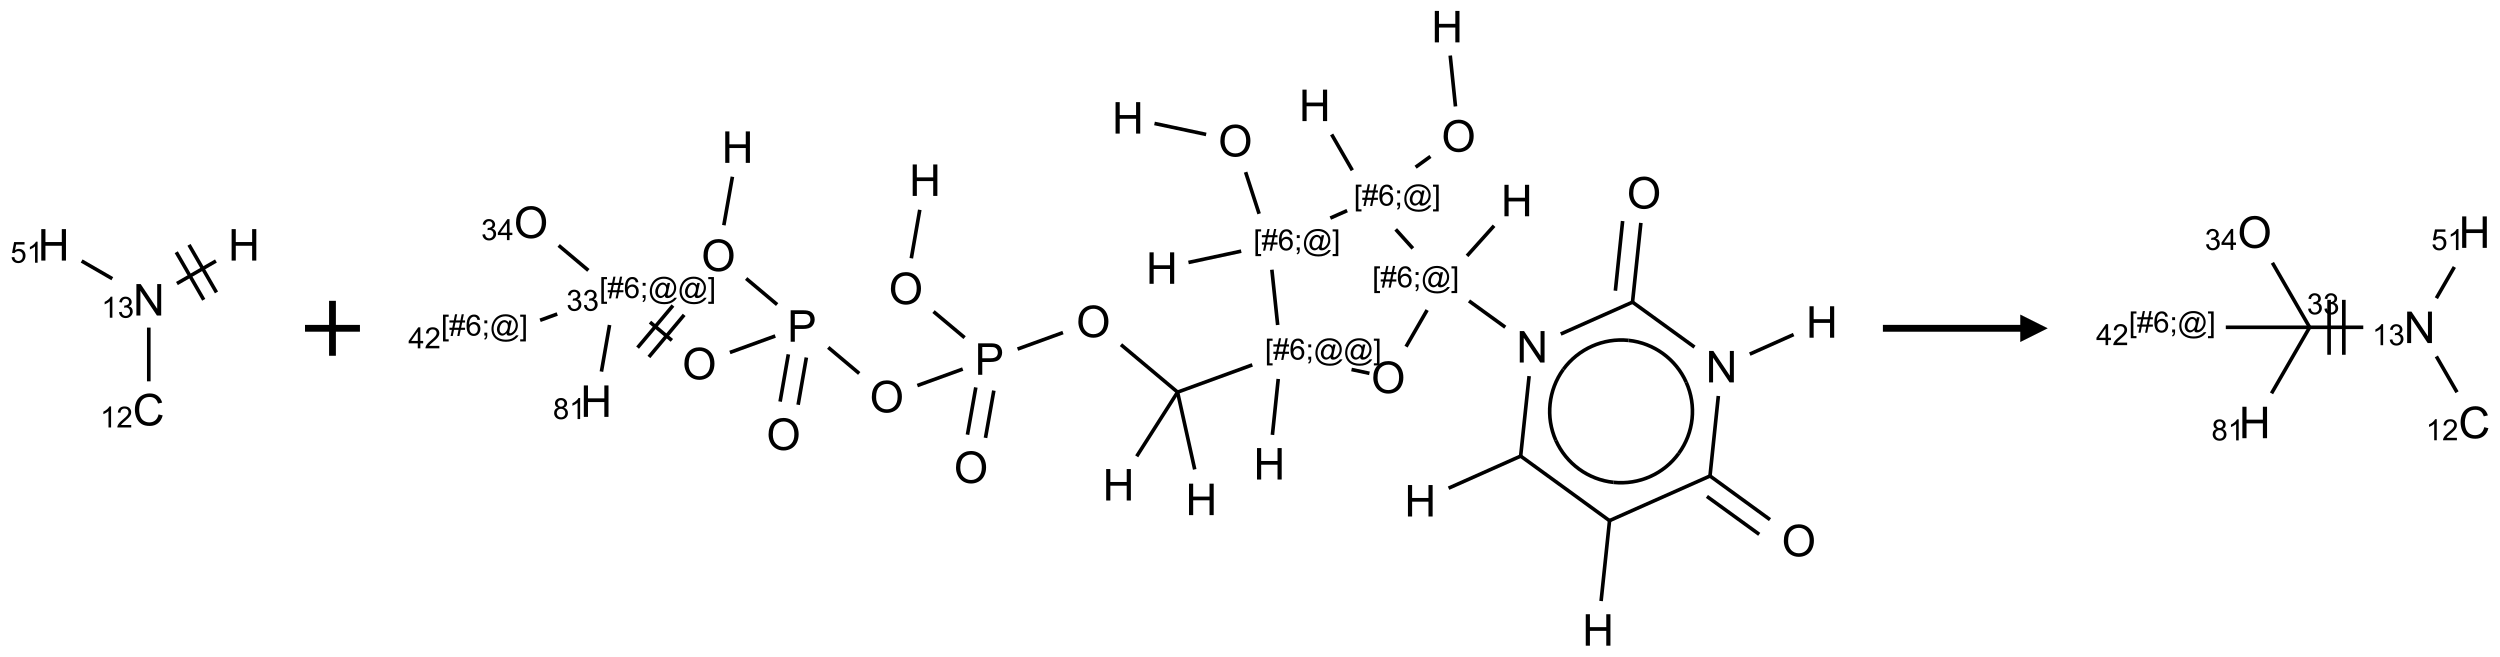 <?xml version="1.0" encoding="UTF-8"?>
<svg xmlns="http://www.w3.org/2000/svg" xmlns:xlink="http://www.w3.org/1999/xlink" width="910" height="239" viewBox="0 0 910 239">
<defs>
<g>
<g id="glyph-0-0">
<path d="M 2 0 L 2 -10 L 10 -10 L 10 0 Z M 2.25 -0.25 L 9.75 -0.25 L 9.75 -9.75 L 2.25 -9.75 Z M 2.25 -0.25 "/>
</g>
<g id="glyph-0-1">
<path d="M 9.406 -4.016 L 10.922 -3.633 C 10.605 -2.387 10.031 -1.438 9.207 -0.785 C 8.383 -0.133 7.371 0.195 6.18 0.195 C 4.945 0.195 3.941 -0.055 3.168 -0.559 C 2.395 -1.062 1.805 -1.789 1.402 -2.742 C 1 -3.695 0.797 -4.719 0.797 -5.812 C 0.797 -7.004 1.023 -8.047 1.48 -8.934 C 1.938 -9.82 2.586 -10.496 3.426 -10.957 C 4.266 -11.418 5.191 -11.648 6.203 -11.648 C 7.348 -11.648 8.312 -11.355 9.094 -10.773 C 9.875 -10.191 10.418 -9.371 10.727 -8.312 L 9.234 -7.961 C 8.969 -8.793 8.582 -9.402 8.078 -9.781 C 7.574 -10.16 6.938 -10.352 6.172 -10.352 C 5.293 -10.352 4.555 -10.141 3.965 -9.719 C 3.375 -9.297 2.957 -8.73 2.719 -8.02 C 2.48 -7.309 2.359 -6.574 2.359 -5.82 C 2.359 -4.848 2.5 -3.996 2.785 -3.27 C 3.07 -2.543 3.512 -2 4.109 -1.641 C 4.707 -1.281 5.355 -1.102 6.055 -1.102 C 6.902 -1.102 7.621 -1.348 8.211 -1.836 C 8.801 -2.324 9.199 -3.051 9.406 -4.016 Z M 9.406 -4.016 "/>
</g>
<g id="glyph-0-2">
<path d="M 1.219 0 L 1.219 -11.453 L 2.773 -11.453 L 8.789 -2.461 L 8.789 -11.453 L 10.242 -11.453 L 10.242 0 L 8.688 0 L 2.672 -9 L 2.672 0 Z M 1.219 0 "/>
</g>
<g id="glyph-0-3">
<path d="M 1.281 0 L 1.281 -11.453 L 2.797 -11.453 L 2.797 -6.75 L 8.75 -6.75 L 8.75 -11.453 L 10.266 -11.453 L 10.266 0 L 8.75 0 L 8.75 -5.398 L 2.797 -5.398 L 2.797 0 Z M 1.281 0 "/>
</g>
<g id="glyph-0-4">
<path d="M 0.773 -5.578 C 0.773 -7.48 1.285 -8.969 2.305 -10.043 C 3.324 -11.117 4.645 -11.656 6.258 -11.656 C 7.316 -11.656 8.27 -11.402 9.117 -10.898 C 9.965 -10.395 10.613 -9.688 11.059 -8.785 C 11.504 -7.883 11.727 -6.855 11.727 -5.711 C 11.727 -4.551 11.492 -3.512 11.023 -2.594 C 10.555 -1.676 9.891 -0.984 9.031 -0.512 C 8.172 -0.039 7.246 0.195 6.25 0.195 C 5.172 0.195 4.207 -0.066 3.359 -0.586 C 2.512 -1.105 1.867 -1.816 1.43 -2.719 C 0.992 -3.621 0.773 -4.574 0.773 -5.578 Z M 2.336 -5.555 C 2.336 -4.176 2.707 -3.086 3.449 -2.293 C 4.191 -1.5 5.121 -1.102 6.242 -1.102 C 7.383 -1.102 8.32 -1.504 9.059 -2.305 C 9.797 -3.105 10.164 -4.246 10.164 -5.719 C 10.164 -6.652 10.008 -7.465 9.691 -8.16 C 9.375 -8.855 8.914 -9.395 8.309 -9.777 C 7.703 -10.16 7.02 -10.352 6.266 -10.352 C 5.191 -10.352 4.27 -9.984 3.496 -9.246 C 2.723 -8.508 2.336 -7.277 2.336 -5.555 Z M 2.336 -5.555 "/>
</g>
<g id="glyph-0-5">
<path d="M 1.234 0 L 1.234 -11.453 L 5.555 -11.453 C 6.316 -11.453 6.895 -11.418 7.297 -11.344 C 7.859 -11.25 8.332 -11.07 8.711 -10.809 C 9.09 -10.547 9.398 -10.176 9.629 -9.703 C 9.859 -9.23 9.977 -8.707 9.977 -8.141 C 9.977 -7.168 9.668 -6.344 9.047 -5.668 C 8.426 -4.992 7.309 -4.656 5.688 -4.656 L 2.75 -4.656 L 2.75 0 Z M 2.75 -6.008 L 5.711 -6.008 C 6.691 -6.008 7.387 -6.191 7.797 -6.555 C 8.207 -6.918 8.414 -7.434 8.414 -8.094 C 8.414 -8.574 8.293 -8.984 8.051 -9.324 C 7.809 -9.664 7.488 -9.891 7.094 -10 C 6.84 -10.066 6.367 -10.102 5.68 -10.102 L 2.75 -10.102 Z M 2.75 -6.008 "/>
</g>
<g id="glyph-1-0">
<path d="M 1.332 0 L 1.332 -6.668 L 6.668 -6.668 L 6.668 0 Z M 1.5 -0.168 L 6.5 -0.168 L 6.5 -6.5 L 1.5 -6.5 Z M 1.5 -0.168 "/>
</g>
<g id="glyph-1-1">
<path d="M 3.973 0 L 3.035 0 L 3.035 -5.973 C 2.809 -5.758 2.516 -5.543 2.148 -5.328 C 1.781 -5.113 1.453 -4.953 1.16 -4.844 L 1.16 -5.75 C 1.684 -5.996 2.145 -6.297 2.535 -6.645 C 2.93 -6.996 3.207 -7.336 3.371 -7.668 L 3.973 -7.668 Z M 3.973 0 "/>
</g>
<g id="glyph-1-2">
<path d="M 5.371 -0.902 L 5.371 0 L 0.324 0 C 0.316 -0.227 0.352 -0.441 0.434 -0.652 C 0.562 -0.996 0.766 -1.332 1.051 -1.668 C 1.332 -2 1.742 -2.387 2.277 -2.824 C 3.105 -3.504 3.668 -4.043 3.957 -4.441 C 4.25 -4.84 4.395 -5.215 4.395 -5.566 C 4.395 -5.938 4.262 -6.254 3.996 -6.508 C 3.73 -6.762 3.387 -6.891 2.957 -6.891 C 2.508 -6.891 2.145 -6.754 1.875 -6.484 C 1.605 -6.215 1.469 -5.84 1.465 -5.359 L 0.5 -5.457 C 0.566 -6.176 0.812 -6.727 1.246 -7.102 C 1.676 -7.477 2.254 -7.668 2.98 -7.668 C 3.711 -7.668 4.293 -7.465 4.719 -7.059 C 5.145 -6.652 5.359 -6.148 5.359 -5.547 C 5.359 -5.242 5.297 -4.941 5.172 -4.645 C 5.047 -4.352 4.84 -4.039 4.551 -3.715 C 4.262 -3.387 3.777 -2.938 3.105 -2.371 C 2.543 -1.898 2.18 -1.578 2.02 -1.41 C 1.859 -1.242 1.73 -1.07 1.625 -0.902 Z M 5.371 -0.902 "/>
</g>
<g id="glyph-1-3">
<path d="M 0.449 -2.016 L 1.387 -2.141 C 1.492 -1.609 1.676 -1.227 1.934 -0.992 C 2.191 -0.758 2.508 -0.641 2.879 -0.641 C 3.32 -0.641 3.695 -0.793 3.996 -1.098 C 4.301 -1.402 4.453 -1.781 4.453 -2.234 C 4.453 -2.664 4.312 -3.02 4.031 -3.301 C 3.75 -3.578 3.391 -3.719 2.957 -3.719 C 2.781 -3.719 2.562 -3.684 2.297 -3.613 L 2.402 -4.438 C 2.465 -4.43 2.516 -4.426 2.551 -4.426 C 2.949 -4.426 3.312 -4.531 3.629 -4.738 C 3.949 -4.949 4.109 -5.27 4.109 -5.703 C 4.109 -6.047 3.992 -6.332 3.762 -6.559 C 3.527 -6.785 3.227 -6.895 2.859 -6.895 C 2.496 -6.895 2.191 -6.781 1.949 -6.551 C 1.707 -6.324 1.547 -5.98 1.48 -5.52 L 0.543 -5.688 C 0.656 -6.316 0.918 -6.805 1.324 -7.148 C 1.73 -7.492 2.234 -7.668 2.84 -7.668 C 3.254 -7.668 3.641 -7.578 3.988 -7.398 C 4.34 -7.219 4.609 -6.977 4.793 -6.668 C 4.98 -6.359 5.074 -6.031 5.074 -5.684 C 5.074 -5.352 4.984 -5.051 4.809 -4.781 C 4.629 -4.512 4.367 -4.297 4.02 -4.137 C 4.473 -4.031 4.824 -3.816 5.074 -3.488 C 5.324 -3.16 5.449 -2.75 5.449 -2.254 C 5.449 -1.59 5.203 -1.023 4.719 -0.559 C 4.234 -0.098 3.617 0.137 2.875 0.137 C 2.203 0.137 1.648 -0.062 1.207 -0.465 C 0.762 -0.863 0.512 -1.379 0.449 -2.016 Z M 0.449 -2.016 "/>
</g>
<g id="glyph-1-4">
<path d="M 0.441 -2 L 1.426 -2.082 C 1.5 -1.605 1.668 -1.242 1.934 -1.004 C 2.199 -0.762 2.52 -0.641 2.895 -0.641 C 3.348 -0.641 3.73 -0.812 4.043 -1.152 C 4.355 -1.492 4.512 -1.941 4.512 -2.504 C 4.512 -3.039 4.359 -3.461 4.059 -3.77 C 3.758 -4.078 3.367 -4.234 2.879 -4.234 C 2.578 -4.234 2.305 -4.164 2.062 -4.027 C 1.82 -3.891 1.629 -3.715 1.488 -3.496 L 0.609 -3.609 L 1.348 -7.531 L 5.145 -7.531 L 5.145 -6.637 L 2.098 -6.637 L 1.688 -4.582 C 2.145 -4.902 2.625 -5.062 3.129 -5.062 C 3.797 -5.062 4.359 -4.832 4.816 -4.371 C 5.277 -3.91 5.504 -3.312 5.504 -2.59 C 5.504 -1.898 5.305 -1.301 4.902 -0.797 C 4.41 -0.18 3.742 0.129 2.895 0.129 C 2.199 0.129 1.633 -0.062 1.195 -0.453 C 0.758 -0.844 0.504 -1.359 0.441 -2 Z M 0.441 -2 "/>
</g>
<g id="glyph-1-5">
<path d="M 0.723 2.121 L 0.723 -7.637 L 2.793 -7.637 L 2.793 -6.859 L 1.66 -6.859 L 1.66 1.344 L 2.793 1.344 L 2.793 2.121 Z M 0.723 2.121 "/>
</g>
<g id="glyph-1-6">
<path d="M 0.535 0.129 L 0.988 -2.09 L 0.109 -2.09 L 0.109 -2.863 L 1.145 -2.863 L 1.531 -4.754 L 0.109 -4.754 L 0.109 -5.531 L 1.688 -5.531 L 2.141 -7.766 L 2.922 -7.766 L 2.469 -5.531 L 4.109 -5.531 L 4.562 -7.766 L 5.348 -7.766 L 4.895 -5.531 L 5.797 -5.531 L 5.797 -4.754 L 4.738 -4.754 L 4.348 -2.863 L 5.797 -2.863 L 5.797 -2.09 L 4.191 -2.09 L 3.738 0.129 L 2.957 0.129 L 3.406 -2.09 L 1.77 -2.09 L 1.316 0.129 Z M 1.926 -2.863 L 3.562 -2.863 L 3.953 -4.754 L 2.312 -4.754 Z M 1.926 -2.863 "/>
</g>
<g id="glyph-1-7">
<path d="M 5.309 -5.766 L 4.375 -5.691 C 4.293 -6.059 4.172 -6.328 4.02 -6.496 C 3.766 -6.762 3.453 -6.895 3.082 -6.895 C 2.785 -6.895 2.523 -6.812 2.297 -6.645 C 2 -6.43 1.77 -6.117 1.598 -5.703 C 1.43 -5.289 1.34 -4.703 1.332 -3.938 C 1.559 -4.281 1.836 -4.535 2.16 -4.703 C 2.488 -4.871 2.828 -4.953 3.188 -4.953 C 3.812 -4.953 4.344 -4.723 4.785 -4.262 C 5.223 -3.801 5.441 -3.207 5.441 -2.48 C 5.441 -2 5.34 -1.555 5.133 -1.145 C 4.926 -0.73 4.641 -0.418 4.281 -0.199 C 3.922 0.02 3.512 0.129 3.051 0.129 C 2.27 0.129 1.633 -0.156 1.141 -0.73 C 0.648 -1.305 0.402 -2.254 0.402 -3.574 C 0.402 -5.051 0.672 -6.121 1.219 -6.793 C 1.695 -7.375 2.336 -7.668 3.141 -7.668 C 3.742 -7.668 4.234 -7.5 4.617 -7.16 C 5 -6.824 5.23 -6.359 5.309 -5.766 Z M 1.48 -2.473 C 1.48 -2.152 1.547 -1.844 1.684 -1.547 C 1.82 -1.25 2.016 -1.027 2.262 -0.871 C 2.508 -0.719 2.766 -0.641 3.035 -0.641 C 3.434 -0.641 3.773 -0.801 4.059 -1.121 C 4.344 -1.441 4.484 -1.875 4.484 -2.422 C 4.484 -2.949 4.344 -3.367 4.062 -3.668 C 3.781 -3.973 3.426 -4.125 3 -4.125 C 2.578 -4.125 2.219 -3.973 1.922 -3.668 C 1.625 -3.363 1.48 -2.969 1.48 -2.473 Z M 1.48 -2.473 "/>
</g>
<g id="glyph-1-8">
<path d="M 0.949 -4.465 L 0.949 -5.531 L 2.016 -5.531 L 2.016 -4.465 Z M 0.949 0 L 0.949 -1.066 L 2.016 -1.066 L 2.016 0 C 2.016 0.391 1.945 0.711 1.809 0.949 C 1.668 1.191 1.449 1.379 1.145 1.512 L 0.887 1.109 C 1.082 1.023 1.23 0.895 1.324 0.727 C 1.418 0.559 1.469 0.316 1.48 0 Z M 0.949 0 "/>
</g>
<g id="glyph-1-9">
<path d="M 6.047 -0.848 C 5.82 -0.59 5.57 -0.379 5.289 -0.223 C 5.008 -0.062 4.73 0.016 4.449 0.016 C 4.141 0.016 3.84 -0.074 3.547 -0.254 C 3.254 -0.434 3.02 -0.715 2.836 -1.09 C 2.652 -1.465 2.562 -1.875 2.562 -2.324 C 2.562 -2.875 2.703 -3.43 2.988 -3.98 C 3.27 -4.535 3.621 -4.953 4.043 -5.23 C 4.461 -5.508 4.871 -5.645 5.266 -5.645 C 5.566 -5.645 5.855 -5.566 6.129 -5.41 C 6.402 -5.25 6.641 -5.012 6.84 -4.688 L 7.016 -5.496 L 7.949 -5.496 L 7.199 -2 C 7.094 -1.516 7.043 -1.246 7.043 -1.191 C 7.043 -1.098 7.078 -1.02 7.148 -0.949 C 7.219 -0.883 7.305 -0.848 7.406 -0.848 C 7.59 -0.848 7.832 -0.953 8.129 -1.168 C 8.527 -1.445 8.84 -1.816 9.07 -2.285 C 9.301 -2.75 9.418 -3.234 9.418 -3.73 C 9.418 -4.309 9.27 -4.852 8.973 -5.355 C 8.676 -5.859 8.23 -6.262 7.645 -6.562 C 7.055 -6.863 6.406 -7.016 5.691 -7.016 C 4.879 -7.016 4.137 -6.824 3.465 -6.445 C 2.793 -6.066 2.273 -5.52 1.902 -4.809 C 1.535 -4.098 1.348 -3.34 1.348 -2.527 C 1.348 -1.676 1.535 -0.941 1.902 -0.328 C 2.273 0.285 2.809 0.742 3.508 1.035 C 4.207 1.328 4.984 1.473 5.832 1.473 C 6.742 1.473 7.504 1.32 8.121 1.016 C 8.734 0.711 9.195 0.34 9.5 -0.098 L 10.441 -0.098 C 10.266 0.266 9.961 0.637 9.531 1.016 C 9.102 1.395 8.59 1.695 7.996 1.914 C 7.402 2.133 6.688 2.246 5.848 2.246 C 5.078 2.246 4.367 2.145 3.715 1.949 C 3.066 1.75 2.512 1.453 2.051 1.055 C 1.594 0.656 1.25 0.199 1.016 -0.316 C 0.723 -0.973 0.578 -1.684 0.578 -2.441 C 0.578 -3.289 0.75 -4.098 1.098 -4.863 C 1.523 -5.805 2.125 -6.527 2.902 -7.027 C 3.684 -7.527 4.629 -7.777 5.738 -7.777 C 6.602 -7.777 7.375 -7.602 8.059 -7.246 C 8.746 -6.895 9.285 -6.371 9.684 -5.672 C 10.02 -5.07 10.188 -4.418 10.188 -3.715 C 10.188 -2.707 9.832 -1.812 9.125 -1.031 C 8.492 -0.328 7.801 0.02 7.051 0.02 C 6.812 0.02 6.617 -0.016 6.473 -0.09 C 6.324 -0.16 6.215 -0.266 6.145 -0.402 C 6.102 -0.488 6.066 -0.637 6.047 -0.848 Z M 3.527 -2.262 C 3.527 -1.785 3.641 -1.414 3.863 -1.152 C 4.09 -0.887 4.348 -0.754 4.641 -0.754 C 4.836 -0.754 5.039 -0.812 5.254 -0.93 C 5.469 -1.047 5.676 -1.219 5.871 -1.449 C 6.066 -1.676 6.23 -1.969 6.355 -2.32 C 6.48 -2.672 6.543 -3.027 6.543 -3.379 C 6.543 -3.852 6.426 -4.219 6.191 -4.48 C 5.957 -4.738 5.672 -4.871 5.332 -4.871 C 5.109 -4.871 4.902 -4.812 4.707 -4.699 C 4.512 -4.586 4.32 -4.406 4.137 -4.156 C 3.953 -3.906 3.805 -3.602 3.691 -3.246 C 3.582 -2.887 3.527 -2.559 3.527 -2.262 Z M 3.527 -2.262 "/>
</g>
<g id="glyph-1-10">
<path d="M 2.27 2.121 L 0.203 2.121 L 0.203 1.344 L 1.332 1.344 L 1.332 -6.859 L 0.203 -6.859 L 0.203 -7.637 L 2.27 -7.637 Z M 2.27 2.121 "/>
</g>
<g id="glyph-1-11">
<path d="M 1.887 -4.141 C 1.496 -4.281 1.207 -4.484 1.02 -4.75 C 0.832 -5.016 0.738 -5.328 0.738 -5.699 C 0.738 -6.254 0.938 -6.719 1.34 -7.098 C 1.738 -7.477 2.27 -7.668 2.934 -7.668 C 3.598 -7.668 4.137 -7.473 4.543 -7.086 C 4.949 -6.699 5.152 -6.227 5.152 -5.672 C 5.152 -5.316 5.059 -5.008 4.871 -4.746 C 4.688 -4.484 4.406 -4.281 4.027 -4.141 C 4.496 -3.988 4.852 -3.742 5.098 -3.402 C 5.34 -3.062 5.465 -2.656 5.465 -2.184 C 5.465 -1.531 5.234 -0.98 4.77 -0.535 C 4.309 -0.09 3.703 0.129 2.949 0.129 C 2.195 0.129 1.586 -0.094 1.125 -0.539 C 0.664 -0.984 0.434 -1.543 0.434 -2.207 C 0.434 -2.703 0.559 -3.121 0.809 -3.457 C 1.062 -3.793 1.422 -4.02 1.887 -4.141 Z M 1.699 -5.73 C 1.699 -5.367 1.812 -5.074 2.047 -4.844 C 2.281 -4.613 2.582 -4.5 2.953 -4.5 C 3.312 -4.5 3.609 -4.613 3.84 -4.84 C 4.07 -5.066 4.188 -5.348 4.188 -5.676 C 4.188 -6.02 4.07 -6.309 3.832 -6.543 C 3.594 -6.777 3.297 -6.895 2.941 -6.895 C 2.586 -6.895 2.289 -6.781 2.051 -6.551 C 1.816 -6.324 1.699 -6.047 1.699 -5.73 Z M 1.395 -2.203 C 1.395 -1.938 1.461 -1.676 1.586 -1.426 C 1.711 -1.176 1.902 -0.984 2.152 -0.848 C 2.402 -0.711 2.672 -0.641 2.957 -0.641 C 3.406 -0.641 3.777 -0.785 4.066 -1.074 C 4.359 -1.363 4.504 -1.727 4.504 -2.172 C 4.504 -2.625 4.355 -2.996 4.055 -3.293 C 3.754 -3.586 3.379 -3.734 2.926 -3.734 C 2.484 -3.734 2.121 -3.59 1.832 -3.297 C 1.543 -3.004 1.395 -2.641 1.395 -2.203 Z M 1.395 -2.203 "/>
</g>
<g id="glyph-1-12">
<path d="M 3.449 0 L 3.449 -1.828 L 0.137 -1.828 L 0.137 -2.688 L 3.621 -7.637 L 4.387 -7.637 L 4.387 -2.688 L 5.418 -2.688 L 5.418 -1.828 L 4.387 -1.828 L 4.387 0 Z M 3.449 -2.688 L 3.449 -6.129 L 1.059 -2.688 Z M 3.449 -2.688 "/>
</g>
</g>
</defs>
<path fill="none" stroke-width="0.033" stroke-linecap="butt" stroke-linejoin="miter" stroke="rgb(0%, 0%, 0%)" stroke-opacity="1" stroke-miterlimit="10" d="M 0.866 1.242 L 0.866 0.753 " transform="matrix(40, 0, 0, 40, 19.518, 89.123)"/>
<path fill="none" stroke-width="0.033" stroke-linecap="butt" stroke-linejoin="miter" stroke="rgb(0%, 0%, 0%)" stroke-opacity="1" stroke-miterlimit="10" d="M 0.534 0.308 L 0.255 0.147 " transform="matrix(40, 0, 0, 40, 19.518, 89.123)"/>
<path fill="none" stroke-width="0.033" stroke-linecap="butt" stroke-linejoin="miter" stroke="rgb(0%, 0%, 0%)" stroke-opacity="1" stroke-miterlimit="10" d="M 1.122 0.352 L 1.477 0.147 " transform="matrix(40, 0, 0, 40, 19.518, 89.123)"/>
<path fill="none" stroke-width="0.033" stroke-linecap="butt" stroke-linejoin="miter" stroke="rgb(0%, 0%, 0%)" stroke-opacity="1" stroke-miterlimit="10" d="M 1.482 0.433 L 1.232 0 " transform="matrix(40, 0, 0, 40, 19.518, 89.123)"/>
<path fill="none" stroke-width="0.033" stroke-linecap="butt" stroke-linejoin="miter" stroke="rgb(0%, 0%, 0%)" stroke-opacity="1" stroke-miterlimit="10" d="M 1.366 0.5 L 1.116 0.067 " transform="matrix(40, 0, 0, 40, 19.518, 89.123)"/>
<g fill="rgb(0%, 0%, 0%)" fill-opacity="1">
<use xlink:href="#glyph-0-1" x="48.301" y="154.852"/>
</g>
<g fill="rgb(0%, 0%, 0%)" fill-opacity="1">
<use xlink:href="#glyph-1-1" x="36.461" y="155.605"/>
<use xlink:href="#glyph-1-2" x="42.393" y="155.605"/>
</g>
<g fill="rgb(0%, 0%, 0%)" fill-opacity="1">
<use xlink:href="#glyph-0-2" x="48.43" y="114.852"/>
</g>
<g fill="rgb(0%, 0%, 0%)" fill-opacity="1">
<use xlink:href="#glyph-1-1" x="36.934" y="115.645"/>
<use xlink:href="#glyph-1-3" x="42.866" y="115.645"/>
</g>
<g fill="rgb(0%, 0%, 0%)" fill-opacity="1">
<use xlink:href="#glyph-0-3" x="13.746" y="94.852"/>
</g>
<g fill="rgb(0%, 0%, 0%)" fill-opacity="1">
<use xlink:href="#glyph-1-4" x="3.785" y="95.645"/>
<use xlink:href="#glyph-1-1" x="9.717" y="95.645"/>
</g>
<g fill="rgb(0%, 0%, 0%)" fill-opacity="1">
<use xlink:href="#glyph-0-3" x="83.027" y="94.852"/>
</g>
<path fill="none" stroke-width="0.062" stroke-linecap="butt" stroke-linejoin="miter" stroke="rgb(0%, 0%, 0%)" stroke-opacity="1" stroke-miterlimit="10" d="M 0 0 L 0.5 0 M 0.25 -0.25 L 0.25 0.25 " transform="matrix(40, 0, 0, 40, 111.022, 119.5)"/>
<path fill="none" stroke-width="0.033" stroke-linecap="butt" stroke-linejoin="miter" stroke="rgb(0%, 0%, 0%)" stroke-opacity="1" stroke-miterlimit="10" d="M 11.448 4.486 L 10.894 4.083 " transform="matrix(40, 0, 0, 40, 186.357, 9.699)"/>
<path fill="none" stroke-width="0.033" stroke-linecap="butt" stroke-linejoin="miter" stroke="rgb(0%, 0%, 0%)" stroke-opacity="1" stroke-miterlimit="10" d="M 11.35 4.62 L 10.874 4.275 " transform="matrix(40, 0, 0, 40, 186.357, 9.699)"/>
<path fill="none" stroke-width="0.033" stroke-linecap="butt" stroke-linejoin="miter" stroke="rgb(0%, 0%, 0%)" stroke-opacity="1" stroke-miterlimit="10" d="M 10.911 4.085 L 9.979 4.499 " transform="matrix(40, 0, 0, 40, 186.357, 9.699)"/>
<path fill="none" stroke-width="0.033" stroke-linecap="butt" stroke-linejoin="miter" stroke="rgb(0%, 0%, 0%)" stroke-opacity="1" stroke-miterlimit="10" d="M 9.989 4.486 L 9.911 5.227 " transform="matrix(40, 0, 0, 40, 186.357, 9.699)"/>
<path fill="none" stroke-width="0.033" stroke-linecap="butt" stroke-linejoin="miter" stroke="rgb(0%, 0%, 0%)" stroke-opacity="1" stroke-miterlimit="10" d="M 9.988 4.496 L 9.171 3.902 " transform="matrix(40, 0, 0, 40, 186.357, 9.699)"/>
<path fill="none" stroke-width="0.033" stroke-linecap="butt" stroke-linejoin="miter" stroke="rgb(0%, 0%, 0%)" stroke-opacity="1" stroke-miterlimit="10" d="M 9.188 3.904 L 8.523 4.2 " transform="matrix(40, 0, 0, 40, 186.357, 9.699)"/>
<path fill="none" stroke-width="0.033" stroke-linecap="butt" stroke-linejoin="miter" stroke="rgb(0%, 0%, 0%)" stroke-opacity="1" stroke-miterlimit="10" d="M 9.179 3.908 L 9.256 3.18 " transform="matrix(40, 0, 0, 40, 186.357, 9.699)"/>
<path fill="none" stroke-width="0.033" stroke-linecap="butt" stroke-linejoin="miter" stroke="rgb(0%, 0%, 0%)" stroke-opacity="1" stroke-miterlimit="10" d="M 9.039 2.735 L 8.709 2.496 " transform="matrix(40, 0, 0, 40, 186.357, 9.699)"/>
<path fill="none" stroke-width="0.033" stroke-linecap="butt" stroke-linejoin="miter" stroke="rgb(0%, 0%, 0%)" stroke-opacity="1" stroke-miterlimit="10" d="M 8.691 2.086 L 8.937 1.812 " transform="matrix(40, 0, 0, 40, 186.357, 9.699)"/>
<path fill="none" stroke-width="0.033" stroke-linecap="butt" stroke-linejoin="miter" stroke="rgb(0%, 0%, 0%)" stroke-opacity="1" stroke-miterlimit="10" d="M 8.328 2.579 L 8.136 2.912 " transform="matrix(40, 0, 0, 40, 186.357, 9.699)"/>
<path fill="none" stroke-width="0.033" stroke-linecap="butt" stroke-linejoin="miter" stroke="rgb(0%, 0%, 0%)" stroke-opacity="1" stroke-miterlimit="10" d="M 7.803 3.155 L 7.64 3.12 " transform="matrix(40, 0, 0, 40, 186.357, 9.699)"/>
<path fill="none" stroke-width="0.033" stroke-linecap="butt" stroke-linejoin="miter" stroke="rgb(0%, 0%, 0%)" stroke-opacity="1" stroke-miterlimit="10" d="M 6.737 3.078 L 6.057 3.326 " transform="matrix(40, 0, 0, 40, 186.357, 9.699)"/>
<path fill="none" stroke-width="0.033" stroke-linecap="butt" stroke-linejoin="miter" stroke="rgb(0%, 0%, 0%)" stroke-opacity="1" stroke-miterlimit="10" d="M 6.057 3.326 L 5.542 2.894 " transform="matrix(40, 0, 0, 40, 186.357, 9.699)"/>
<path fill="none" stroke-width="0.033" stroke-linecap="butt" stroke-linejoin="miter" stroke="rgb(0%, 0%, 0%)" stroke-opacity="1" stroke-miterlimit="10" d="M 5.014 2.784 L 4.601 2.934 " transform="matrix(40, 0, 0, 40, 186.357, 9.699)"/>
<path fill="none" stroke-width="0.033" stroke-linecap="butt" stroke-linejoin="miter" stroke="rgb(0%, 0%, 0%)" stroke-opacity="1" stroke-miterlimit="10" d="M 4.221 3.283 L 4.145 3.713 " transform="matrix(40, 0, 0, 40, 186.357, 9.699)"/>
<path fill="none" stroke-width="0.033" stroke-linecap="butt" stroke-linejoin="miter" stroke="rgb(0%, 0%, 0%)" stroke-opacity="1" stroke-miterlimit="10" d="M 4.385 3.312 L 4.309 3.742 " transform="matrix(40, 0, 0, 40, 186.357, 9.699)"/>
<path fill="none" stroke-width="0.033" stroke-linecap="butt" stroke-linejoin="miter" stroke="rgb(0%, 0%, 0%)" stroke-opacity="1" stroke-miterlimit="10" d="M 4.119 2.83 L 3.836 2.593 " transform="matrix(40, 0, 0, 40, 186.357, 9.699)"/>
<path fill="none" stroke-width="0.033" stroke-linecap="butt" stroke-linejoin="miter" stroke="rgb(0%, 0%, 0%)" stroke-opacity="1" stroke-miterlimit="10" d="M 3.634 2.108 L 3.711 1.667 " transform="matrix(40, 0, 0, 40, 186.357, 9.699)"/>
<path fill="none" stroke-width="0.033" stroke-linecap="butt" stroke-linejoin="miter" stroke="rgb(0%, 0%, 0%)" stroke-opacity="1" stroke-miterlimit="10" d="M 4.102 3.116 L 3.689 3.266 " transform="matrix(40, 0, 0, 40, 186.357, 9.699)"/>
<path fill="none" stroke-width="0.033" stroke-linecap="butt" stroke-linejoin="miter" stroke="rgb(0%, 0%, 0%)" stroke-opacity="1" stroke-miterlimit="10" d="M 3.16 3.156 L 2.878 2.919 " transform="matrix(40, 0, 0, 40, 186.357, 9.699)"/>
<path fill="none" stroke-width="0.033" stroke-linecap="butt" stroke-linejoin="miter" stroke="rgb(0%, 0%, 0%)" stroke-opacity="1" stroke-miterlimit="10" d="M 2.515 2.982 L 2.44 3.412 " transform="matrix(40, 0, 0, 40, 186.357, 9.699)"/>
<path fill="none" stroke-width="0.033" stroke-linecap="butt" stroke-linejoin="miter" stroke="rgb(0%, 0%, 0%)" stroke-opacity="1" stroke-miterlimit="10" d="M 2.679 3.011 L 2.604 3.441 " transform="matrix(40, 0, 0, 40, 186.357, 9.699)"/>
<path fill="none" stroke-width="0.033" stroke-linecap="butt" stroke-linejoin="miter" stroke="rgb(0%, 0%, 0%)" stroke-opacity="1" stroke-miterlimit="10" d="M 2.413 2.529 L 2.131 2.292 " transform="matrix(40, 0, 0, 40, 186.357, 9.699)"/>
<path fill="none" stroke-width="0.033" stroke-linecap="butt" stroke-linejoin="miter" stroke="rgb(0%, 0%, 0%)" stroke-opacity="1" stroke-miterlimit="10" d="M 1.928 1.807 L 2.006 1.366 " transform="matrix(40, 0, 0, 40, 186.357, 9.699)"/>
<path fill="none" stroke-width="0.033" stroke-linecap="butt" stroke-linejoin="miter" stroke="rgb(0%, 0%, 0%)" stroke-opacity="1" stroke-miterlimit="10" d="M 2.396 2.815 L 1.983 2.965 " transform="matrix(40, 0, 0, 40, 186.357, 9.699)"/>
<path fill="none" stroke-width="0.033" stroke-linecap="butt" stroke-linejoin="miter" stroke="rgb(0%, 0%, 0%)" stroke-opacity="1" stroke-miterlimit="10" d="M 1.455 2.855 L 1.256 2.689 " transform="matrix(40, 0, 0, 40, 186.357, 9.699)"/>
<path fill="none" stroke-width="0.033" stroke-linecap="butt" stroke-linejoin="miter" stroke="rgb(0%, 0%, 0%)" stroke-opacity="1" stroke-miterlimit="10" d="M 1.465 2.538 L 1.143 2.921 " transform="matrix(40, 0, 0, 40, 186.357, 9.699)"/>
<path fill="none" stroke-width="0.033" stroke-linecap="butt" stroke-linejoin="miter" stroke="rgb(0%, 0%, 0%)" stroke-opacity="1" stroke-miterlimit="10" d="M 1.567 2.623 L 1.246 3.006 " transform="matrix(40, 0, 0, 40, 186.357, 9.699)"/>
<path fill="none" stroke-width="0.033" stroke-linecap="butt" stroke-linejoin="miter" stroke="rgb(0%, 0%, 0%)" stroke-opacity="1" stroke-miterlimit="10" d="M 0.888 2.715 L 0.814 3.139 " transform="matrix(40, 0, 0, 40, 186.357, 9.699)"/>
<path fill="none" stroke-width="0.033" stroke-linecap="butt" stroke-linejoin="miter" stroke="rgb(0%, 0%, 0%)" stroke-opacity="1" stroke-miterlimit="10" d="M 0.695 2.218 L 0.425 1.991 " transform="matrix(40, 0, 0, 40, 186.357, 9.699)"/>
<path fill="none" stroke-width="0.033" stroke-linecap="butt" stroke-linejoin="miter" stroke="rgb(0%, 0%, 0%)" stroke-opacity="1" stroke-miterlimit="10" d="M 0.412 2.615 L 0.256 2.672 " transform="matrix(40, 0, 0, 40, 186.357, 9.699)"/>
<path fill="none" stroke-width="0.033" stroke-linecap="butt" stroke-linejoin="miter" stroke="rgb(0%, 0%, 0%)" stroke-opacity="1" stroke-miterlimit="10" d="M 6.057 3.326 L 6.213 4.029 " transform="matrix(40, 0, 0, 40, 186.357, 9.699)"/>
<path fill="none" stroke-width="0.033" stroke-linecap="butt" stroke-linejoin="miter" stroke="rgb(0%, 0%, 0%)" stroke-opacity="1" stroke-miterlimit="10" d="M 6.057 3.326 L 5.685 3.91 " transform="matrix(40, 0, 0, 40, 186.357, 9.699)"/>
<path fill="none" stroke-width="0.033" stroke-linecap="butt" stroke-linejoin="miter" stroke="rgb(0%, 0%, 0%)" stroke-opacity="1" stroke-miterlimit="10" d="M 6.973 3.206 L 6.92 3.715 " transform="matrix(40, 0, 0, 40, 186.357, 9.699)"/>
<path fill="none" stroke-width="0.033" stroke-linecap="butt" stroke-linejoin="miter" stroke="rgb(0%, 0%, 0%)" stroke-opacity="1" stroke-miterlimit="10" d="M 6.968 2.715 L 6.915 2.212 " transform="matrix(40, 0, 0, 40, 186.357, 9.699)"/>
<path fill="none" stroke-width="0.033" stroke-linecap="butt" stroke-linejoin="miter" stroke="rgb(0%, 0%, 0%)" stroke-opacity="1" stroke-miterlimit="10" d="M 6.799 1.703 L 6.676 1.324 " transform="matrix(40, 0, 0, 40, 186.357, 9.699)"/>
<path fill="none" stroke-width="0.033" stroke-linecap="butt" stroke-linejoin="miter" stroke="rgb(0%, 0%, 0%)" stroke-opacity="1" stroke-miterlimit="10" d="M 6.317 0.981 L 5.847 0.881 " transform="matrix(40, 0, 0, 40, 186.357, 9.699)"/>
<path fill="none" stroke-width="0.033" stroke-linecap="butt" stroke-linejoin="miter" stroke="rgb(0%, 0%, 0%)" stroke-opacity="1" stroke-miterlimit="10" d="M 6.636 2.043 L 6.156 2.146 " transform="matrix(40, 0, 0, 40, 186.357, 9.699)"/>
<path fill="none" stroke-width="0.033" stroke-linecap="butt" stroke-linejoin="miter" stroke="rgb(0%, 0%, 0%)" stroke-opacity="1" stroke-miterlimit="10" d="M 7.447 1.742 L 7.6 1.674 " transform="matrix(40, 0, 0, 40, 186.357, 9.699)"/>
<path fill="none" stroke-width="0.033" stroke-linecap="butt" stroke-linejoin="miter" stroke="rgb(0%, 0%, 0%)" stroke-opacity="1" stroke-miterlimit="10" d="M 8.042 1.845 L 8.198 2.018 " transform="matrix(40, 0, 0, 40, 186.357, 9.699)"/>
<path fill="none" stroke-width="0.033" stroke-linecap="butt" stroke-linejoin="miter" stroke="rgb(0%, 0%, 0%)" stroke-opacity="1" stroke-miterlimit="10" d="M 8.223 1.279 L 8.358 1.181 " transform="matrix(40, 0, 0, 40, 186.357, 9.699)"/>
<path fill="none" stroke-width="0.033" stroke-linecap="butt" stroke-linejoin="miter" stroke="rgb(0%, 0%, 0%)" stroke-opacity="1" stroke-miterlimit="10" d="M 8.586 0.726 L 8.538 0.263 " transform="matrix(40, 0, 0, 40, 186.357, 9.699)"/>
<path fill="none" stroke-width="0.033" stroke-linecap="butt" stroke-linejoin="miter" stroke="rgb(0%, 0%, 0%)" stroke-opacity="1" stroke-miterlimit="10" d="M 7.647 1.307 L 7.459 0.981 " transform="matrix(40, 0, 0, 40, 186.357, 9.699)"/>
<path fill="none" stroke-width="0.033" stroke-linecap="butt" stroke-linejoin="miter" stroke="rgb(0%, 0%, 0%)" stroke-opacity="1" stroke-miterlimit="10" d="M 9.544 2.797 L 10.206 2.503 " transform="matrix(40, 0, 0, 40, 186.357, 9.699)"/>
<path fill="none" stroke-width="0.033" stroke-linecap="butt" stroke-linejoin="miter" stroke="rgb(0%, 0%, 0%)" stroke-opacity="1" stroke-miterlimit="10" d="M 10.196 2.516 L 10.273 1.786 " transform="matrix(40, 0, 0, 40, 186.357, 9.699)"/>
<path fill="none" stroke-width="0.033" stroke-linecap="butt" stroke-linejoin="miter" stroke="rgb(0%, 0%, 0%)" stroke-opacity="1" stroke-miterlimit="10" d="M 10.041 2.403 L 10.107 1.769 " transform="matrix(40, 0, 0, 40, 186.357, 9.699)"/>
<path fill="none" stroke-width="0.033" stroke-linecap="butt" stroke-linejoin="miter" stroke="rgb(0%, 0%, 0%)" stroke-opacity="1" stroke-miterlimit="10" d="M 10.197 2.507 L 10.761 2.916 " transform="matrix(40, 0, 0, 40, 186.357, 9.699)"/>
<path fill="none" stroke-width="0.033" stroke-linecap="butt" stroke-linejoin="miter" stroke="rgb(0%, 0%, 0%)" stroke-opacity="1" stroke-miterlimit="10" d="M 10.978 3.361 L 10.902 4.089 " transform="matrix(40, 0, 0, 40, 186.357, 9.699)"/>
<path fill="none" stroke-width="0.033" stroke-linecap="butt" stroke-linejoin="miter" stroke="rgb(0%, 0%, 0%)" stroke-opacity="1" stroke-miterlimit="10" d="M 11.264 2.98 L 11.663 2.802 " transform="matrix(40, 0, 0, 40, 186.357, 9.699)"/>
<path fill="none" stroke-width="0.033" stroke-linecap="butt" stroke-linejoin="miter" stroke="rgb(0%, 0%, 0%)" stroke-opacity="1" stroke-miterlimit="10" d="M 10.618 3.883 C 10.482 4.071 10.256 4.171 10.025 4.147 " transform="matrix(40, 0, 0, 40, 186.357, 9.699)"/>
<path fill="none" stroke-width="0.033" stroke-linecap="butt" stroke-linejoin="miter" stroke="rgb(0%, 0%, 0%)" stroke-opacity="1" stroke-miterlimit="10" d="M 10.686 3.237 C 10.781 3.449 10.755 3.695 10.618 3.883 " transform="matrix(40, 0, 0, 40, 186.357, 9.699)"/>
<path fill="none" stroke-width="0.033" stroke-linecap="butt" stroke-linejoin="miter" stroke="rgb(0%, 0%, 0%)" stroke-opacity="1" stroke-miterlimit="10" d="M 10.161 2.855 C 10.391 2.879 10.592 3.025 10.686 3.237 " transform="matrix(40, 0, 0, 40, 186.357, 9.699)"/>
<path fill="none" stroke-width="0.033" stroke-linecap="butt" stroke-linejoin="miter" stroke="rgb(0%, 0%, 0%)" stroke-opacity="1" stroke-miterlimit="10" d="M 9.567 3.119 C 9.704 2.932 9.93 2.831 10.161 2.855 " transform="matrix(40, 0, 0, 40, 186.357, 9.699)"/>
<path fill="none" stroke-width="0.033" stroke-linecap="butt" stroke-linejoin="miter" stroke="rgb(0%, 0%, 0%)" stroke-opacity="1" stroke-miterlimit="10" d="M 9.499 3.765 C 9.405 3.553 9.431 3.307 9.567 3.119 " transform="matrix(40, 0, 0, 40, 186.357, 9.699)"/>
<path fill="none" stroke-width="0.033" stroke-linecap="butt" stroke-linejoin="miter" stroke="rgb(0%, 0%, 0%)" stroke-opacity="1" stroke-miterlimit="10" d="M 10.025 4.147 C 9.794 4.123 9.594 3.977 9.499 3.765 " transform="matrix(40, 0, 0, 40, 186.357, 9.699)"/>
<g fill="rgb(0%, 0%, 0%)" fill-opacity="1">
<use xlink:href="#glyph-0-4" x="648.539" y="202.496"/>
</g>
<g fill="rgb(0%, 0%, 0%)" fill-opacity="1">
<use xlink:href="#glyph-0-3" x="575.934" y="235.031"/>
</g>
<g fill="rgb(0%, 0%, 0%)" fill-opacity="1">
<use xlink:href="#glyph-0-3" x="511.211" y="188.008"/>
</g>
<g fill="rgb(0%, 0%, 0%)" fill-opacity="1">
<use xlink:href="#glyph-0-2" x="551.977" y="131.957"/>
</g>
<g fill="rgb(0%, 0%, 0%)" fill-opacity="1">
<use xlink:href="#glyph-1-5" x="499.516" y="104.57"/>
<use xlink:href="#glyph-1-6" x="502.479" y="104.57"/>
<use xlink:href="#glyph-1-7" x="508.411" y="104.57"/>
<use xlink:href="#glyph-1-8" x="514.344" y="104.57"/>
<use xlink:href="#glyph-1-9" x="517.307" y="104.57"/>
<use xlink:href="#glyph-1-10" x="528.135" y="104.57"/>
</g>
<g fill="rgb(0%, 0%, 0%)" fill-opacity="1">
<use xlink:href="#glyph-0-3" x="546.34" y="78.719"/>
</g>
<g fill="rgb(0%, 0%, 0%)" fill-opacity="1">
<use xlink:href="#glyph-0-4" x="499.098" y="143.09"/>
</g>
<g fill="rgb(0%, 0%, 0%)" fill-opacity="1">
<use xlink:href="#glyph-1-5" x="460.434" y="130.895"/>
<use xlink:href="#glyph-1-6" x="463.397" y="130.895"/>
<use xlink:href="#glyph-1-7" x="469.329" y="130.895"/>
<use xlink:href="#glyph-1-8" x="475.262" y="130.895"/>
<use xlink:href="#glyph-1-9" x="478.225" y="130.895"/>
<use xlink:href="#glyph-1-9" x="489.053" y="130.895"/>
<use xlink:href="#glyph-1-10" x="499.882" y="130.895"/>
</g>
<g fill="rgb(0%, 0%, 0%)" fill-opacity="1">
<use xlink:href="#glyph-0-4" x="391.742" y="122.742"/>
</g>
<g fill="rgb(0%, 0%, 0%)" fill-opacity="1">
<use xlink:href="#glyph-0-5" x="354.801" y="136.418"/>
</g>
<g fill="rgb(0%, 0%, 0%)" fill-opacity="1">
<use xlink:href="#glyph-0-4" x="347.211" y="175.816"/>
</g>
<g fill="rgb(0%, 0%, 0%)" fill-opacity="1">
<use xlink:href="#glyph-0-4" x="323.512" y="110.711"/>
</g>
<g fill="rgb(0%, 0%, 0%)" fill-opacity="1">
<use xlink:href="#glyph-0-3" x="330.938" y="71.316"/>
</g>
<g fill="rgb(0%, 0%, 0%)" fill-opacity="1">
<use xlink:href="#glyph-0-4" x="316.566" y="150.105"/>
</g>
<g fill="rgb(0%, 0%, 0%)" fill-opacity="1">
<use xlink:href="#glyph-0-5" x="286.57" y="124.391"/>
</g>
<g fill="rgb(0%, 0%, 0%)" fill-opacity="1">
<use xlink:href="#glyph-0-4" x="278.98" y="163.785"/>
</g>
<g fill="rgb(0%, 0%, 0%)" fill-opacity="1">
<use xlink:href="#glyph-0-4" x="255.285" y="98.68"/>
</g>
<g fill="rgb(0%, 0%, 0%)" fill-opacity="1">
<use xlink:href="#glyph-0-3" x="262.707" y="59.285"/>
</g>
<g fill="rgb(0%, 0%, 0%)" fill-opacity="1">
<use xlink:href="#glyph-0-4" x="248.34" y="138.074"/>
</g>
<g fill="rgb(0%, 0%, 0%)" fill-opacity="1">
<use xlink:href="#glyph-1-5" x="218.156" y="108.484"/>
<use xlink:href="#glyph-1-6" x="221.12" y="108.484"/>
<use xlink:href="#glyph-1-7" x="227.052" y="108.484"/>
<use xlink:href="#glyph-1-8" x="232.984" y="108.484"/>
<use xlink:href="#glyph-1-9" x="235.948" y="108.484"/>
<use xlink:href="#glyph-1-9" x="246.776" y="108.484"/>
<use xlink:href="#glyph-1-10" x="257.604" y="108.484"/>
</g>
<g fill="rgb(0%, 0%, 0%)" fill-opacity="1">
<use xlink:href="#glyph-1-3" x="206.168" y="113.109"/>
<use xlink:href="#glyph-1-3" x="212.1" y="113.109"/>
</g>
<g fill="rgb(0%, 0%, 0%)" fill-opacity="1">
<use xlink:href="#glyph-0-3" x="211.227" y="151.75"/>
</g>
<g fill="rgb(0%, 0%, 0%)" fill-opacity="1">
<use xlink:href="#glyph-1-11" x="201.266" y="152.543"/>
<use xlink:href="#glyph-1-1" x="207.198" y="152.543"/>
</g>
<g fill="rgb(0%, 0%, 0%)" fill-opacity="1">
<use xlink:href="#glyph-0-4" x="187.055" y="86.652"/>
</g>
<g fill="rgb(0%, 0%, 0%)" fill-opacity="1">
<use xlink:href="#glyph-1-3" x="175.145" y="87.398"/>
<use xlink:href="#glyph-1-12" x="181.077" y="87.398"/>
</g>
<g fill="rgb(0%, 0%, 0%)" fill-opacity="1">
<use xlink:href="#glyph-1-5" x="160.527" y="122.164"/>
<use xlink:href="#glyph-1-6" x="163.491" y="122.164"/>
<use xlink:href="#glyph-1-7" x="169.423" y="122.164"/>
<use xlink:href="#glyph-1-8" x="175.355" y="122.164"/>
<use xlink:href="#glyph-1-9" x="178.319" y="122.164"/>
<use xlink:href="#glyph-1-10" x="189.147" y="122.164"/>
</g>
<g fill="rgb(0%, 0%, 0%)" fill-opacity="1">
<use xlink:href="#glyph-1-12" x="148.617" y="126.793"/>
<use xlink:href="#glyph-1-2" x="154.549" y="126.793"/>
</g>
<g fill="rgb(0%, 0%, 0%)" fill-opacity="1">
<use xlink:href="#glyph-0-3" x="431.52" y="187.504"/>
</g>
<g fill="rgb(0%, 0%, 0%)" fill-opacity="1">
<use xlink:href="#glyph-0-3" x="401.371" y="182.188"/>
</g>
<g fill="rgb(0%, 0%, 0%)" fill-opacity="1">
<use xlink:href="#glyph-0-3" x="456.27" y="174.551"/>
</g>
<g fill="rgb(0%, 0%, 0%)" fill-opacity="1">
<use xlink:href="#glyph-1-5" x="456.254" y="91.113"/>
<use xlink:href="#glyph-1-6" x="459.217" y="91.113"/>
<use xlink:href="#glyph-1-7" x="465.15" y="91.113"/>
<use xlink:href="#glyph-1-8" x="471.082" y="91.113"/>
<use xlink:href="#glyph-1-9" x="474.046" y="91.113"/>
<use xlink:href="#glyph-1-10" x="484.874" y="91.113"/>
</g>
<g fill="rgb(0%, 0%, 0%)" fill-opacity="1">
<use xlink:href="#glyph-0-4" x="443.43" y="56.949"/>
</g>
<g fill="rgb(0%, 0%, 0%)" fill-opacity="1">
<use xlink:href="#glyph-0-3" x="404.781" y="48.629"/>
</g>
<g fill="rgb(0%, 0%, 0%)" fill-opacity="1">
<use xlink:href="#glyph-0-3" x="417.141" y="103.305"/>
</g>
<g fill="rgb(0%, 0%, 0%)" fill-opacity="1">
<use xlink:href="#glyph-1-5" x="492.793" y="74.844"/>
<use xlink:href="#glyph-1-6" x="495.757" y="74.844"/>
<use xlink:href="#glyph-1-7" x="501.689" y="74.844"/>
<use xlink:href="#glyph-1-8" x="507.621" y="74.844"/>
<use xlink:href="#glyph-1-9" x="510.585" y="74.844"/>
<use xlink:href="#glyph-1-10" x="521.413" y="74.844"/>
</g>
<g fill="rgb(0%, 0%, 0%)" fill-opacity="1">
<use xlink:href="#glyph-0-4" x="524.695" y="55.211"/>
</g>
<g fill="rgb(0%, 0%, 0%)" fill-opacity="1">
<use xlink:href="#glyph-0-3" x="520.988" y="15.426"/>
</g>
<g fill="rgb(0%, 0%, 0%)" fill-opacity="1">
<use xlink:href="#glyph-0-3" x="472.809" y="44.078"/>
</g>
<g fill="rgb(0%, 0%, 0%)" fill-opacity="1">
<use xlink:href="#glyph-0-4" x="592.184" y="75.91"/>
</g>
<g fill="rgb(0%, 0%, 0%)" fill-opacity="1">
<use xlink:href="#glyph-0-2" x="620.883" y="139.199"/>
</g>
<g fill="rgb(0%, 0%, 0%)" fill-opacity="1">
<use xlink:href="#glyph-0-3" x="657.379" y="122.93"/>
</g>
<path fill-rule="nonzero" fill="rgb(0%, 0%, 0%)" fill-opacity="1" d="M 685.375 120.75 L 735.375 120.75 L 735.375 124.5 L 745.375 119.5 L 735.375 114.5 L 735.375 118.25 L 685.375 118.25 "/>
<path fill="none" stroke-width="0.033" stroke-linecap="butt" stroke-linejoin="miter" stroke="rgb(0%, 0%, 0%)" stroke-opacity="1" stroke-miterlimit="10" d="M 2.341 1.457 L 2.153 1.131 " transform="matrix(40, 0, 0, 40, 800.713, 84.498)"/>
<path fill="none" stroke-width="0.033" stroke-linecap="butt" stroke-linejoin="miter" stroke="rgb(0%, 0%, 0%)" stroke-opacity="1" stroke-miterlimit="10" d="M 1.488 0.866 L 1 0.866 " transform="matrix(40, 0, 0, 40, 800.713, 84.498)"/>
<path fill="none" stroke-width="0.033" stroke-linecap="butt" stroke-linejoin="miter" stroke="rgb(0%, 0%, 0%)" stroke-opacity="1" stroke-miterlimit="10" d="M 1.177 0.616 L 1.177 1.116 " transform="matrix(40, 0, 0, 40, 800.713, 84.498)"/>
<path fill="none" stroke-width="0.033" stroke-linecap="butt" stroke-linejoin="miter" stroke="rgb(0%, 0%, 0%)" stroke-opacity="1" stroke-miterlimit="10" d="M 1.311 0.616 L 1.311 1.116 " transform="matrix(40, 0, 0, 40, 800.713, 84.498)"/>
<path fill="none" stroke-width="0.033" stroke-linecap="butt" stroke-linejoin="miter" stroke="rgb(0%, 0%, 0%)" stroke-opacity="1" stroke-miterlimit="10" d="M 1 0.866 L 0.653 1.467 " transform="matrix(40, 0, 0, 40, 800.713, 84.498)"/>
<path fill="none" stroke-width="0.033" stroke-linecap="butt" stroke-linejoin="miter" stroke="rgb(0%, 0%, 0%)" stroke-opacity="1" stroke-miterlimit="10" d="M 1 0.866 L 0.661 0.279 " transform="matrix(40, 0, 0, 40, 800.713, 84.498)"/>
<path fill="none" stroke-width="0.033" stroke-linecap="butt" stroke-linejoin="miter" stroke="rgb(0%, 0%, 0%)" stroke-opacity="1" stroke-miterlimit="10" d="M 1 0.866 L 0.237 0.866 " transform="matrix(40, 0, 0, 40, 800.713, 84.498)"/>
<path fill="none" stroke-width="0.033" stroke-linecap="butt" stroke-linejoin="miter" stroke="rgb(0%, 0%, 0%)" stroke-opacity="1" stroke-miterlimit="10" d="M 2.153 0.601 L 2.317 0.317 " transform="matrix(40, 0, 0, 40, 800.713, 84.498)"/>
<g fill="rgb(0%, 0%, 0%)" fill-opacity="1">
<use xlink:href="#glyph-0-1" x="894.855" y="159.508"/>
</g>
<g fill="rgb(0%, 0%, 0%)" fill-opacity="1">
<use xlink:href="#glyph-1-1" x="883.012" y="160.262"/>
<use xlink:href="#glyph-1-2" x="888.944" y="160.262"/>
</g>
<g fill="rgb(0%, 0%, 0%)" fill-opacity="1">
<use xlink:href="#glyph-0-2" x="874.984" y="124.867"/>
</g>
<g fill="rgb(0%, 0%, 0%)" fill-opacity="1">
<use xlink:href="#glyph-1-1" x="863.484" y="125.66"/>
<use xlink:href="#glyph-1-3" x="869.417" y="125.66"/>
</g>
<g fill="rgb(0%, 0%, 0%)" fill-opacity="1">
<use xlink:href="#glyph-1-3" x="839.711" y="114.398"/>
<use xlink:href="#glyph-1-3" x="845.643" y="114.398"/>
</g>
<g fill="rgb(0%, 0%, 0%)" fill-opacity="1">
<use xlink:href="#glyph-0-3" x="814.941" y="159.508"/>
</g>
<g fill="rgb(0%, 0%, 0%)" fill-opacity="1">
<use xlink:href="#glyph-1-11" x="804.98" y="160.301"/>
<use xlink:href="#glyph-1-1" x="810.913" y="160.301"/>
</g>
<g fill="rgb(0%, 0%, 0%)" fill-opacity="1">
<use xlink:href="#glyph-0-4" x="814.465" y="90.23"/>
</g>
<g fill="rgb(0%, 0%, 0%)" fill-opacity="1">
<use xlink:href="#glyph-1-3" x="802.555" y="90.977"/>
<use xlink:href="#glyph-1-12" x="808.487" y="90.977"/>
</g>
<g fill="rgb(0%, 0%, 0%)" fill-opacity="1">
<use xlink:href="#glyph-1-5" x="774.883" y="120.992"/>
<use xlink:href="#glyph-1-6" x="777.846" y="120.992"/>
<use xlink:href="#glyph-1-7" x="783.779" y="120.992"/>
<use xlink:href="#glyph-1-8" x="789.711" y="120.992"/>
<use xlink:href="#glyph-1-9" x="792.674" y="120.992"/>
<use xlink:href="#glyph-1-10" x="803.503" y="120.992"/>
</g>
<g fill="rgb(0%, 0%, 0%)" fill-opacity="1">
<use xlink:href="#glyph-1-12" x="762.973" y="125.621"/>
<use xlink:href="#glyph-1-2" x="768.905" y="125.621"/>
</g>
<g fill="rgb(0%, 0%, 0%)" fill-opacity="1">
<use xlink:href="#glyph-0-3" x="894.941" y="90.227"/>
</g>
<g fill="rgb(0%, 0%, 0%)" fill-opacity="1">
<use xlink:href="#glyph-1-4" x="884.98" y="91.02"/>
<use xlink:href="#glyph-1-1" x="890.913" y="91.02"/>
</g>
</svg>
